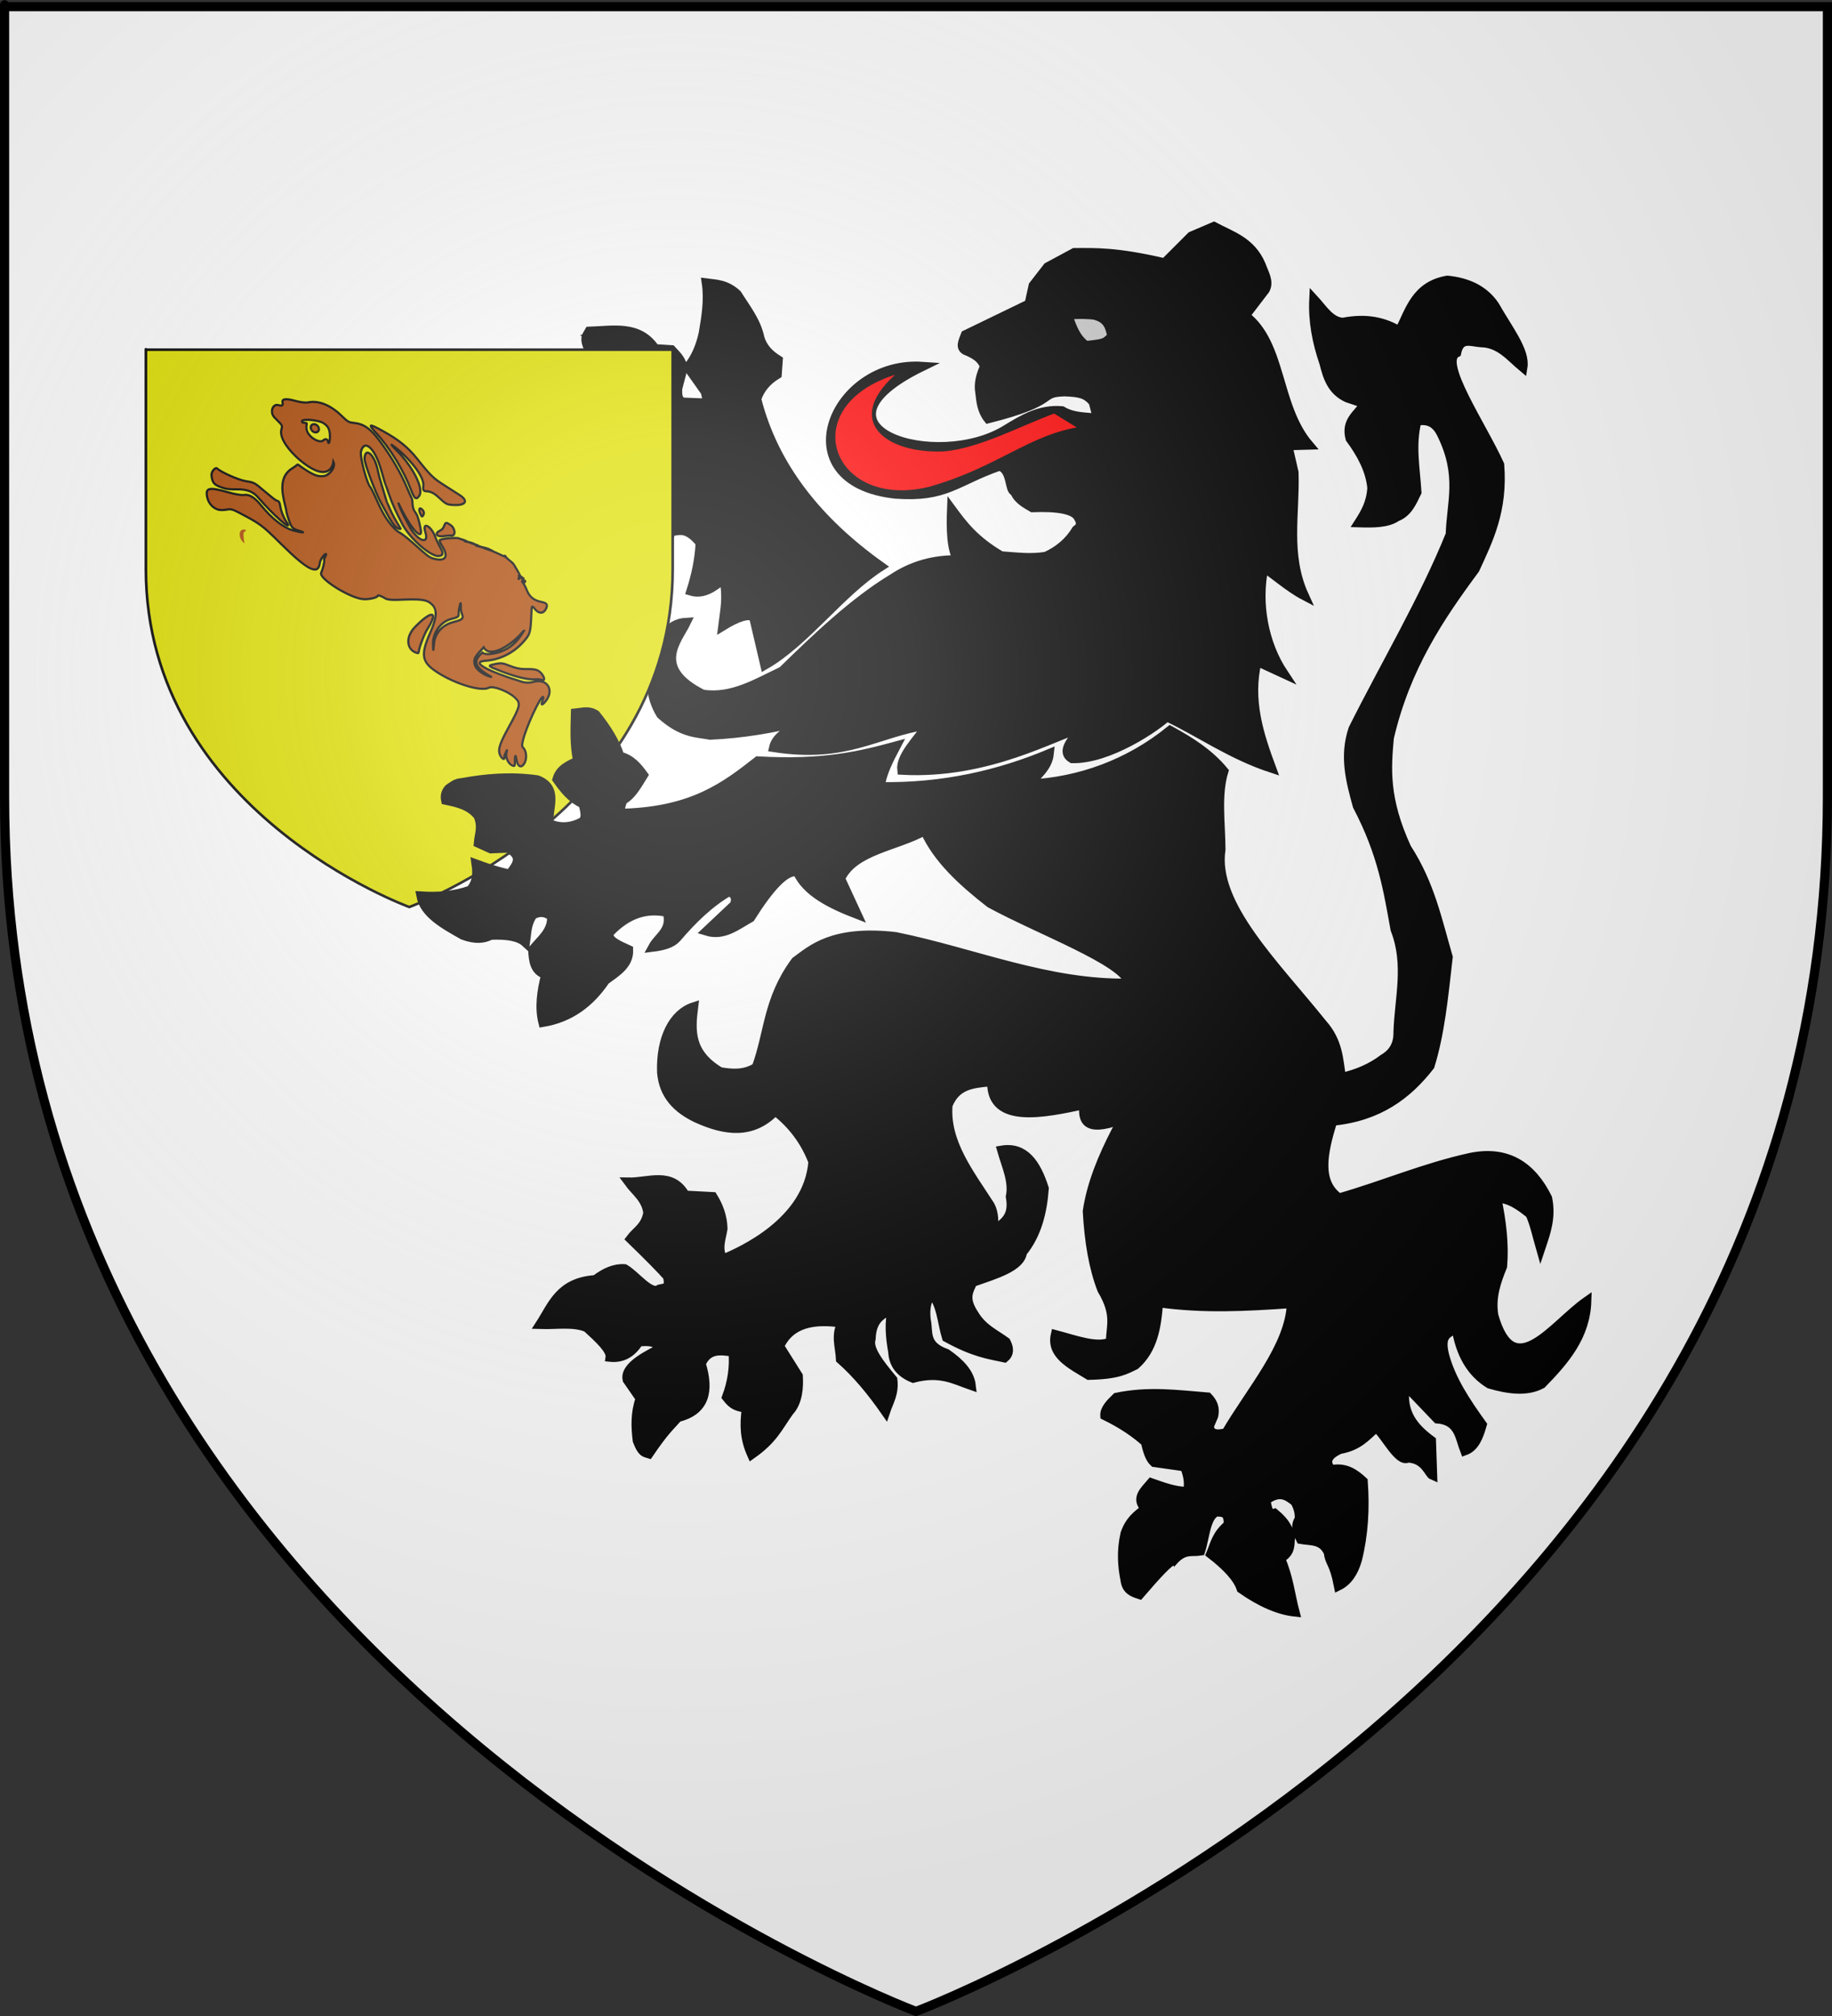 <?xml version="1.0" encoding="UTF-8" standalone="no"?>
<svg
   xmlns:dc="http://purl.org/dc/elements/1.1/"
   xmlns:cc="http://creativecommons.org/ns#"
   xmlns:rdf="http://www.w3.org/1999/02/22-rdf-syntax-ns#"
   xmlns:svg="http://www.w3.org/2000/svg"
   xmlns="http://www.w3.org/2000/svg"
   xmlns:xlink="http://www.w3.org/1999/xlink"
   xmlns:sodipodi="http://sodipodi.sourceforge.net/DTD/sodipodi-0.dtd"
   xmlns:inkscape="http://www.inkscape.org/namespaces/inkscape"
   height="660"
   width="600"
   version="1.0"
   id="svg2"
   sodipodi:version="0.32"
   inkscape:version="0.46"
   sodipodi:docname="prov.svg"
   sodipodi:docbase="H:\WIKIPEDIA\Blason SVG faits\Blason du Nord\H"
   inkscape:export-filename="/Users/olivier/Desktop/Blason Rouge/Blason_Vide_3D.png"
   inkscape:export-xdpi="144"
   inkscape:export-ydpi="144"
   inkscape:output_extension="org.inkscape.output.svg.inkscape">
  <rect width="100%" height="100%" fill="#333333" stroke="none"/>
  <sodipodi:namedview
     inkscape:window-height="1333"
     inkscape:window-width="2043"
     inkscape:pageshadow="2"
     inkscape:pageopacity="0.0"
     guidetolerance="10.0"
     gridtolerance="10.0"
     objecttolerance="10.0"
     borderopacity="1.0"
     bordercolor="#666666"
     pagecolor="#ffffff"
     id="base"
     showgrid="false"
     height="660px"
     inkscape:zoom="1.7318182"
     inkscape:cx="299.99986"
     inkscape:cy="329.99971"
     inkscape:window-x="259"
     inkscape:window-y="77"
     inkscape:current-layer="layer4" />
  <desc
     id="desc4">Flag of Canton of Valais (Wallis)</desc>
  <defs
     id="defs6">
    <linearGradient
       id="linearGradient2893">
      <stop
         style="stop-color:white;stop-opacity:0.314;"
         offset="0"
         id="stop2895" />
      <stop
         id="stop2897"
         offset="0.19"
         style="stop-color:white;stop-opacity:0.251;" />
      <stop
         style="stop-color:#6b6b6b;stop-opacity:0.125;"
         offset="0.6"
         id="stop2901" />
      <stop
         style="stop-color:black;stop-opacity:0.125;"
         offset="1"
         id="stop2899" />
    </linearGradient>
    <radialGradient
       inkscape:collect="always"
       xlink:href="#linearGradient2893"
       id="radialGradient3163"
       gradientUnits="userSpaceOnUse"
       gradientTransform="matrix(1.353,0,0,1.349,-77.629,-84.625)"
       cx="221.445"
       cy="226.331"
       fx="221.445"
       fy="226.331"
       r="300" />
    <radialGradient
       inkscape:collect="always"
       xlink:href="#linearGradient2893"
       id="radialGradient2508"
       gradientUnits="userSpaceOnUse"
       gradientTransform="matrix(1.353,0,0,1.349,764.164,-388.793)"
       cx="221.445"
       cy="226.331"
       fx="221.445"
       fy="226.331"
       r="300" />
  </defs>
  <g
     inkscape:groupmode="layer"
     id="layer3"
     inkscape:label="Fond écu"
     style="display:inline"
     sodipodi:insensitive="true">
    <path
       id="path2855"
       style="fill:#ffffff;fill-opacity:1;fill-rule:evenodd;stroke:none;stroke-width:1px;stroke-linecap:butt;stroke-linejoin:miter;stroke-opacity:1"
       d="M 300,658.5 C 300,658.5 598.5,546.18 598.5,260.728 C 598.5,-24.723 598.5,2.176 598.5,2.176 L 1.5,2.176 L 1.5,260.728 C 1.5,546.18 300,658.5 300,658.5 z"
       sodipodi:nodetypes="cccccc" />
  </g>
  <g
     inkscape:groupmode="layer"
     id="layer4"
     inkscape:label="Meubles">
    <path
       style="fill:#000000;fill-opacity:1;fill-rule:evenodd;stroke:#000000;stroke-width:3;stroke-linecap:butt;stroke-linejoin:miter;stroke-miterlimit:4;stroke-dasharray:none;stroke-opacity:1"
       d="M 356.071,143.248 C 350.165,143.046 343.925,143.008 335.394,147.618 C 336.91,149.009 338.518,151.206 340.437,150.981 L 345.985,150.981 C 352.276,149.135 355.15,146.436 356.071,143.248 z"
       id="path1934"
       sodipodi:nodetypes="ccccc" />
    <path
       style="fill:#000000;fill-opacity:1;fill-rule:evenodd;stroke:#000000;stroke-width:3;stroke-linecap:butt;stroke-linejoin:miter;stroke-miterlimit:4;stroke-dasharray:none;stroke-opacity:1"
       d="M 416.432,251.478 C 412.371,240.501 408.657,229.26 411.684,216.512 L 420.426,220.547 C 413.867,210.696 411.492,197.537 413.898,185.893 C 416.58,187.346 421.97,192.293 427.15,194.995 C 421.006,181.547 424.252,168.098 423.788,154.65 L 421.77,145.909 L 428.692,145.712 C 417.798,132.906 420.025,112.716 407.847,103.35 L 414.374,94.805 C 415.799,92.115 413.962,89.426 413.029,86.736 C 409.737,78.976 403.221,77.188 397.564,74.157 L 390.167,77.322 L 381.426,86.064 C 365.641,82.405 359.019,82.673 351.839,82.702 L 343.098,87.409 L 338.391,93.46 L 337.046,99.512 L 316.202,109.598 C 315.42,111.726 314.013,114.063 316.874,114.978 C 319.202,116.025 321.443,117.189 322.45,119.997 C 321.17,122.806 320.403,125.616 320.908,128.426 C 321.244,131.455 321.545,134.493 323.627,137.086 C 347.467,131.077 339.545,128.554 348.645,128.258 C 353.846,128.473 355.739,128.917 358.059,131.62 L 359.433,136.97 C 355.557,136.376 351.681,136.784 347.805,134.478 C 340.598,133.858 335.102,137.212 329.65,140.529 C 306.868,154.788 260.498,140.206 302.11,119.951 C 272.748,117.964 256.468,157.78 293.265,161.756 C 309.869,162.987 313.042,157.579 327.308,152.604 C 331.485,153.656 330.396,160.699 332.339,160.968 C 333.345,163.573 335.845,164.853 338.113,166.196 C 345.744,165.896 351.827,166.607 353.184,169.443 C 354.494,171.555 353.711,172.62 352.512,173.478 C 350.171,177.333 346.824,180.183 342.582,182.137 C 337.678,182.989 332.774,182.329 327.87,181.981 C 319.182,176.905 315.382,171.829 311.651,166.753 C 311.408,172.638 311.492,179.86 313.709,183.285 C 305.968,183.144 298.821,185.082 292.348,189.378 C 279.652,197.035 267.139,209.036 256.234,219.677 C 247.85,223.63 239.724,228.75 230.133,227.271 C 213.007,218.696 222.003,209.482 224.753,203.736 C 218.462,204.081 215.882,209.686 213.363,216.947 C 212.957,223.092 213.08,228.397 216.447,233.913 C 223.448,240.18 228.083,239.832 232.584,240.678 C 243.458,240.185 253.471,238.401 263.081,236.012 C 256.224,239.939 254,242.035 253.388,244.713 C 277.554,248.467 287.018,239.799 303.82,237.316 C 300.319,242.358 294.799,247.688 295.357,252.15 C 323.636,253.691 345.497,240.549 354.488,238.267 C 350.793,242.273 347.371,246.21 351.126,248.353 C 363.375,248.611 378.832,237.774 382.139,234.667 C 392.38,239.431 403.094,247.114 416.432,251.478 z"
       id="path1932"
       sodipodi:nodetypes="cccccccccccccccccccccccccccccccccccccccccccccccccccccc" />
    <path
       style="fill:#ff0000;fill-opacity:1;fill-rule:evenodd;stroke:#000000;stroke-width:1;stroke-linecap:butt;stroke-linejoin:miter;stroke-miterlimit:4;stroke-dasharray:none;stroke-opacity:1"
       d="M 354.054,140.222 L 345.312,134.843 C 334.785,138.633 320.567,146.367 309.002,147.282 C 290.646,148.083 275.723,137.621 295.217,121.562 C 258.722,131.45 271.315,167.836 304.295,159.89 C 326.841,153.563 337.357,142.631 354.054,140.222 z"
       id="path1936"
       sodipodi:nodetypes="cccccc" />
    <path
       style="fill:#000000;fill-opacity:1;fill-rule:evenodd;stroke:#000000;stroke-width:3;stroke-linecap:butt;stroke-linejoin:miter;stroke-miterlimit:4;stroke-dasharray:none;stroke-opacity:1"
       d="M 288.493,185.442 C 267.647,170.603 253.423,152.648 247.812,130.64 C 248.933,127.272 251.174,124.595 254.536,122.571 L 254.873,117.864 C 252.119,116.135 249.793,113.978 248.821,110.468 C 247.675,105.101 244.241,100.878 241.424,96.347 C 237.714,92.888 234.169,93.032 231.338,92.649 C 232.151,98.14 231.273,103.631 230.329,109.123 C 229.316,113.71 227.645,117.423 225.286,120.218 L 231.002,128.287 L 231.842,131.985 L 223.437,131.649 C 221.677,130.506 221.975,128.848 221.924,127.278 L 223.605,120.89 C 223.592,118.151 221.648,116.377 219.907,114.502 L 214.528,114.166 C 209.238,106.3 200.866,108.192 193.011,108.45 C 192.386,109.619 191.273,110.299 192.338,113.157 L 199.735,120.554 L 200.071,131.985 C 202.387,134.201 205.178,136.022 210.157,136.019 C 213.219,141.482 211.434,142.745 207.804,142.407 C 204.379,141.785 204.159,138.598 202.761,136.356 C 199.166,134.937 197.413,134.991 196.036,135.347 L 190.657,141.399 C 185.959,141.97 182.803,142.956 179.898,145.769 C 180.423,149.218 183.254,149.784 185.446,151.149 C 187.909,151.1 189.981,152.225 192.002,153.502 C 192.835,155.439 194.329,157.213 196.036,158.713 C 199.99,157.474 203.732,156.659 206.795,157.2 C 209.683,158.118 210.069,159.421 207.131,161.235 C 201.088,161.015 199.381,162.963 197.717,164.933 C 198.614,168.519 198.614,171.433 197.717,173.674 C 194.579,179.774 191.442,182.538 188.304,186.114 C 193.201,186.383 197.973,186.402 202.424,185.778 C 204.679,184.684 206.989,183.701 208.812,181.743 C 211.666,181.743 213.546,181.743 215.536,181.743 C 216.993,179.754 218.45,177.34 219.907,174.011 C 222.565,173.682 224.944,172.451 229.321,177.709 C 229.047,183.221 227.911,188.446 226.295,193.511 C 230.451,194.73 233.777,192.215 237.054,189.476 C 238.387,195.613 237.374,199.601 236.717,204.942 C 241.648,201.916 245.011,200.907 246.804,201.916 L 250.502,217.718 C 263.818,210.088 275.186,193.951 288.493,185.442 z"
       id="path1938"
       sodipodi:nodetypes="ccccccccccccccccccccccccccccccccccccccccccccc" />
    <path
       style="fill:#000000;fill-opacity:1;fill-rule:evenodd;stroke:#000000;stroke-width:1;stroke-linecap:butt;stroke-linejoin:miter;stroke-miterlimit:4;stroke-dasharray:none;stroke-opacity:1"
       d="M 231.002,112.485 C 234.7,111.245 243.105,111.147 246.804,112.149 L 246.467,107.61 C 245.286,100.388 237.843,94.827 232.515,93.993 C 232.844,99.525 232.429,107.392 231.002,112.485 z"
       id="path1940"
       sodipodi:nodetypes="ccccc" />
    <path
       style="fill:#000000;fill-opacity:1;fill-rule:evenodd;stroke:#000000;stroke-width:1;stroke-linecap:butt;stroke-linejoin:miter;stroke-miterlimit:4;stroke-dasharray:none;stroke-opacity:1"
       d="M 212.679,113.493 C 210.229,116.544 203.628,119.346 200.743,120.218 C 199.576,117.019 194.121,112.266 191.161,109.963 C 193.708,109.384 199.67,106.869 204.778,109.963 C 206.934,110.666 211.365,110.261 212.679,113.493 z"
       id="path1942"
       sodipodi:nodetypes="ccccc" />
    <path
       style="fill:#000000;fill-opacity:1;fill-rule:evenodd;stroke:#000000;stroke-width:1;stroke-linecap:butt;stroke-linejoin:miter;stroke-miterlimit:4;stroke-dasharray:none;stroke-opacity:1"
       d="M 190.489,142.743 C 189.444,144.499 190.314,150.175 191.498,151.485 C 189.312,151.548 182.42,149.148 180.235,146.61 C 181.422,144.382 187.533,142.761 190.489,142.743 z"
       id="path1944"
       sodipodi:nodetypes="cccc" />
    <path
       style="fill:#000000;fill-opacity:1;fill-rule:evenodd;stroke:#000000;stroke-width:1;stroke-linecap:butt;stroke-linejoin:miter;stroke-miterlimit:4;stroke-dasharray:none;stroke-opacity:1"
       d="M 199.398,173.002 C 201.154,174.97 205.715,179.998 208.812,181.071 C 206.757,182.47 204.072,183.997 201.584,184.097 C 199.606,184.871 193.92,185.943 191.498,184.937 C 194.723,183.216 197.928,175.601 199.398,173.002 z"
       id="path1946"
       sodipodi:nodetypes="ccccc" />
    <path
       style="fill:#000000;fill-opacity:1;fill-rule:evenodd;stroke:#000000;stroke-width:1;stroke-linecap:butt;stroke-linejoin:miter;stroke-miterlimit:4;stroke-dasharray:none;stroke-opacity:1"
       d="M 147.057,261.458 C 147.34,257.141 159.39,253.969 163.036,255.759 C 160.425,257.425 159.704,264.405 157.296,265.499 C 154.848,262.534 150.127,261.937 147.057,261.458 z"
       id="path1954"
       sodipodi:nodetypes="cccc" />
    <path
       style="fill:#000000;fill-opacity:1;fill-rule:evenodd;stroke:#000000;stroke-width:1;stroke-linecap:butt;stroke-linejoin:miter;stroke-miterlimit:4;stroke-dasharray:none;stroke-opacity:1"
       d="M 140.203,295.379 C 142.871,299.637 152.491,306.202 157.707,305.989 C 155.374,304.008 153.876,295.975 154.182,292.313 L 140.203,295.379 z"
       id="path1956"
       sodipodi:nodetypes="cccc" />
    <path
       style="fill:#000000;fill-opacity:1;fill-rule:evenodd;stroke:#000000;stroke-width:1;stroke-linecap:butt;stroke-linejoin:miter;stroke-miterlimit:4;stroke-dasharray:none;stroke-opacity:1"
       d="M 180.02,319.013 C 180.118,322.906 178.464,328.276 178.414,332.934 C 185.104,332.424 196.193,325.012 197.303,319.686 C 193.896,320.669 183.428,320.541 180.02,319.013 z"
       id="path1958"
       sodipodi:nodetypes="cccc" />
    <path
       style="fill:#000000;fill-opacity:1;fill-rule:evenodd;stroke:#000000;stroke-width:1;stroke-linecap:butt;stroke-linejoin:miter;stroke-miterlimit:4;stroke-dasharray:none;stroke-opacity:1"
       d="M 209.262,388.53 C 208.55,391.652 213.543,392.759 213.541,397.286 L 222.191,389.325 C 218.586,387.735 213.087,387.623 209.262,388.53 z"
       id="path1960"
       sodipodi:nodetypes="cccc" />
    <path
       style="fill:#000000;fill-opacity:1;fill-rule:evenodd;stroke:#000000;stroke-width:1;stroke-linecap:butt;stroke-linejoin:miter;stroke-miterlimit:4;stroke-dasharray:none;stroke-opacity:1"
       d="M 194.023,419.976 C 189.545,420.251 181.55,426.452 179.348,431.872 C 184.03,431.811 189.658,431.049 192.44,433.52 C 191.051,430.235 191.85,423.883 194.023,419.976 z"
       id="path1962"
       sodipodi:nodetypes="cccc" />
    <path
       style="fill:#000000;fill-opacity:1;fill-rule:evenodd;stroke:#000000;stroke-width:1;stroke-linecap:butt;stroke-linejoin:miter;stroke-miterlimit:4;stroke-dasharray:none;stroke-opacity:1"
       d="M 210.033,457.793 C 208.261,461.992 209.781,470.227 211.812,474.427 C 214.326,471.818 218.961,468.021 220.248,463.573 C 218.188,463.992 212.093,459.897 210.033,457.793 z"
       id="path1964"
       sodipodi:nodetypes="cccc" />
    <path
       style="fill:#000000;fill-opacity:1;fill-rule:evenodd;stroke:#000000;stroke-width:1;stroke-linecap:butt;stroke-linejoin:miter;stroke-miterlimit:4;stroke-dasharray:none;stroke-opacity:1"
       d="M 246.168,460.465 C 244.096,460.978 254.422,465.904 257.236,462.204 C 256.559,467.135 251.15,473.903 246.307,475.239 C 243.944,471.435 243.395,464.269 246.168,460.465 z"
       id="path1966"
       sodipodi:nodetypes="cccc" />
    <path
       style="fill:#000000;fill-opacity:1;fill-rule:evenodd;stroke:#000000;stroke-width:1;stroke-linecap:butt;stroke-linejoin:miter;stroke-miterlimit:4;stroke-dasharray:none;stroke-opacity:1"
       d="M 381.316,456.882 C 375.597,455.905 364.664,456.938 363.551,462.483 C 369.374,464.464 371.932,467.79 374.168,469.771 C 374.035,464.209 378.485,458.354 381.316,456.882 z"
       id="path1968"
       sodipodi:nodetypes="cccc" />
    <path
       style="fill:#000000;fill-opacity:1;fill-rule:evenodd;stroke:#000000;stroke-width:1;stroke-linecap:butt;stroke-linejoin:miter;stroke-miterlimit:4;stroke-dasharray:none;stroke-opacity:1"
       d="M 371.831,496.625 C 369.856,501.917 367.53,515.685 372.422,521.016 C 375.776,518.295 381.846,513.569 382.678,509.588 C 380.012,509.525 371.968,501.394 371.831,496.625 z"
       id="path1970"
       sodipodi:nodetypes="cccc" />
    <path
       style="fill:#000000;fill-opacity:1;fill-rule:evenodd;stroke:#000000;stroke-width:1;stroke-linecap:butt;stroke-linejoin:miter;stroke-miterlimit:4;stroke-dasharray:none;stroke-opacity:1"
       d="M 406.737,518.703 C 410.836,519.87 416.514,514.341 418.855,510.57 C 420.519,514.611 421.921,522.936 421.707,526.351 C 417.274,525.154 409.922,522.398 406.737,518.703 z"
       id="path1972"
       sodipodi:nodetypes="cccc" />
    <path
       style="fill:#000000;fill-opacity:1;fill-rule:evenodd;stroke:#000000;stroke-width:1;stroke-linecap:butt;stroke-linejoin:miter;stroke-miterlimit:4;stroke-dasharray:none;stroke-opacity:1"
       d="M 434.216,505.75 L 439.069,504.974 C 439.916,504.977 443.747,499.016 445.301,498.544 C 445.552,503.096 442.694,516.222 438.02,518.163 C 439.105,519.292 435.484,508.76 434.216,505.75 z"
       id="path1974"
       sodipodi:nodetypes="ccccc" />
    <path
       style="fill:#cccccc;fill-opacity:1;fill-rule:evenodd;stroke:#000000;stroke-width:3;stroke-linecap:butt;stroke-linejoin:miter;stroke-miterlimit:4;stroke-dasharray:none;stroke-opacity:1"
       d="M 344.23,105.29 C 345.874,102.042 359.327,102.909 359.207,103.389 C 363.171,104.688 363.47,107.452 364.2,110.045 L 364.675,113.136 L 363.011,111.234 C 361.584,112.581 359.633,112.616 357.781,112.898 L 355.641,113.136 C 353.016,111.228 351.724,108.559 350.649,105.766 C 347.834,105.776 346.22,105.486 344.23,105.29 z"
       id="path1976"
       sodipodi:nodetypes="ccccccccc" />
    <path
       style="fill:#000000;fill-opacity:1;fill-rule:evenodd;stroke:#000000;stroke-width:3;stroke-linecap:butt;stroke-linejoin:miter;stroke-miterlimit:4;stroke-dasharray:none;stroke-opacity:1"
       d="M 324.804,354.722 C 324.963,367.974 341.857,364.491 355.062,361.614 C 354.085,368.414 357.555,370.171 367.67,366.321 L 379.101,344.972 C 371.404,347.014 364.399,347.015 353.381,353.209 C 343.857,354.301 334.761,353.671 324.804,354.722 z"
       id="path9897"
       sodipodi:nodetypes="cccccc" />
    <g
       id="g2330"
       transform="matrix(0.289,0,0,0.278,47.351,113.881)">
      <g
         style="display:inline"
         inkscape:label="Fond écu"
         id="g2332">
        <path
           sodipodi:nodetypes="cccccc"
           d="M 300,658.5 C 300,658.5 598.5,546.18 598.5,260.728 C 598.5,-24.723 598.5,2.176 598.5,2.176 L 1.5,2.176 L 1.5,260.728 C 1.5,546.18 300,658.5 300,658.5 z"
           style="fill:#ffff00;fill-opacity:1;fill-rule:evenodd;stroke:none;stroke-width:1px;stroke-linecap:butt;stroke-linejoin:miter;stroke-opacity:1"
           id="path2334" />
      </g>
      <g
         sodipodi:insensitive="true"
         inkscape:label="Meubles"
         id="g2336" />
      <g
         sodipodi:insensitive="true"
         inkscape:label="Reflet final"
         id="g2338">
        <path
           inkscape:export-ydpi="144"
           inkscape:export-xdpi="144"
           id="path2340"
           style="opacity:1;fill:url(#radialGradient2508);fill-opacity:1;fill-rule:evenodd;stroke:none;stroke-width:1px;stroke-linecap:butt;stroke-linejoin:miter;stroke-opacity:1"
           d="M 300,658.5 C 300,658.5 598.5,546.18 598.5,260.728 C 598.5,-24.723 598.5,2.176 598.5,2.176 L 1.5,2.176 L 1.5,260.728 C 1.5,546.18 300,658.5 300,658.5 z"
           sodipodi:nodetypes="cccccc" />
      </g>
      <g
         sodipodi:insensitive="true"
         inkscape:label="Contour final"
         id="g2342">
        <path
           inkscape:export-ydpi="144"
           inkscape:export-xdpi="144"
           id="path2344"
           style="opacity:1;fill:none;fill-opacity:1;fill-rule:evenodd;stroke:#000000;stroke-width:3;stroke-linecap:butt;stroke-linejoin:miter;stroke-miterlimit:4;stroke-dasharray:none;stroke-opacity:1"
           d="M 300,658.5 C 300,658.5 1.5,546.18 1.5,260.728 C 1.5,-24.723 1.5,2.176 1.5,2.176 L 598.5,2.176 L 598.5,260.728 C 598.5,546.18 300,658.5 300,658.5 z"
           sodipodi:nodetypes="cccccc" />
      </g>
    </g>
    <path
       style="fill:#000000;fill-opacity:1;fill-rule:evenodd;stroke:#000000;stroke-width:1;stroke-linecap:butt;stroke-linejoin:miter;stroke-miterlimit:4;stroke-dasharray:none;stroke-opacity:1"
       d="M 189.628,234.404 C 188.466,237.653 187.566,245.945 189.57,249.194 C 192.277,246.544 198.803,246.611 200.934,246.267 C 199.346,242.623 193.72,231.753 189.628,234.404 z"
       id="path1952"
       sodipodi:nodetypes="cccc" />
    <path
       style="fill:#000000;fill-opacity:1;fill-rule:evenodd;stroke:#000000;stroke-width:3;stroke-linecap:butt;stroke-linejoin:miter;stroke-miterlimit:4;stroke-dasharray:none;stroke-opacity:1"
       d="M 400.811,252.448 C 396.032,246.653 389.771,242.712 383.218,239.135 C 369.63,250.149 353.447,255.905 337.208,256.698 C 339.428,253.846 343.157,251.327 343.644,246.742 C 327.367,253.543 309.018,257.902 288.264,257.539 C 288.851,253.101 291.154,248.663 293.494,244.226 C 281.878,247.373 269.899,250.363 248.185,249.12 C 237.709,257.317 227.176,265.48 204.442,266.236 C 202.43,265.737 203.398,263.747 203.967,261.957 C 206.838,260.448 208.724,256.967 210.734,253.735 C 208.771,251.065 206.709,248.493 202.987,247.583 C 201.58,243.043 198.746,238.502 195.101,233.962 C 192.668,232.453 190.907,233.219 188.473,233.458 C 188.341,238.679 188.062,243.899 189.227,249.12 C 186.037,250.688 183.414,251.769 182.431,255.104 C 184.67,258.259 186.993,261.35 190.99,263.187 C 191.458,265.386 192.327,267.746 190.654,269.089 C 187.008,270.971 183.363,271.268 179.718,269.565 C 179.473,264.449 183.071,257.977 175.914,255.301 C 167.163,254.089 159.048,254.785 151.19,256.252 C 149.465,256.29 148.239,257.326 146.944,258.225 C 145.862,259.469 145.701,260.713 145.96,261.957 C 149.955,262.795 153.935,263.664 156.617,267.13 C 158.071,270.832 156.97,272.761 156.67,276.024 L 160.765,277.884 L 166.405,277.648 C 171.569,280.5 169.137,283.353 166.88,286.206 C 162.123,285.097 158.935,283.987 155.944,282.878 C 156.603,287.282 155.613,289.707 154.043,291.436 C 148.654,293.322 143.265,293.687 137.877,293.338 C 138.97,299.077 145.322,302.624 151.665,306.176 C 155.671,307.668 158.481,307.366 160.699,306.176 C 165.977,305.916 169.969,306.574 172.11,308.553 C 172.554,305.542 172.374,302.531 174.488,299.519 C 177.078,298.088 178.968,298.757 180.669,299.995 C 180.934,304.969 177.135,307.621 174.488,310.93 C 174.627,314.59 175.098,318.001 178.767,319.013 C 177.27,324.637 176.631,329.974 177.816,334.704 C 186.787,333.222 193.321,328.219 198.261,320.915 C 201.945,318.225 206.075,315.782 205.869,310.93 C 202.306,309.302 198.466,307.724 199.688,305.225 C 205.532,299.113 211.8,297.189 218.538,298.679 C 220.196,304.644 215.721,306.521 213.784,310.09 C 217.14,309.675 219.988,308.88 221.559,307.127 C 226.704,301.12 232.194,295.689 238.676,291.912 C 240.588,292.486 241.354,293.824 240.578,296.191 L 231.405,304.831 C 236.963,306.529 241.09,303.089 245.779,300.441 C 252.119,290.378 257.534,284.395 261.191,285.534 C 264.185,292.017 271.921,295.946 280.685,299.322 L 275.287,287.633 C 279.581,278.321 293.611,277.122 302.864,271.942 C 307.024,281.218 315.22,288.658 324.26,295.715 C 340.461,304.542 368.01,314.629 369.905,321.866 C 343.186,322.408 318.85,311.824 293.355,306.651 C 272.61,304.246 265.732,310.978 260.548,314.734 C 251.411,327.114 251.917,337.886 247.71,349.443 C 243.748,351.854 239.785,351.554 235.823,350.87 C 225.758,344.841 226.159,337.44 227.154,329.642 C 220.54,331.77 216.318,339.894 216.694,351.038 C 217.294,358.546 221.804,363.047 228.216,366.085 C 237.515,370.294 246.374,371.529 253.891,363.707 C 259.573,368.139 263.709,373.676 266.253,380.349 C 264.692,400.052 242.611,409.754 236.774,412.205 C 234.794,408.877 236.248,405.549 236.774,402.22 C 236.65,398.241 235.359,394.845 233.446,391.76 L 224.412,391.285 C 219.938,383.372 212.392,387.13 205.869,387.005 C 208.139,390.124 211.523,392.297 212.189,397.019 C 211.381,401.695 208.486,402.892 206.483,405.578 C 213.075,411.968 216.467,415.479 218.596,417.853 C 219.716,422.113 217.441,421.615 215.993,422.022 C 213.069,424.203 208.387,417.592 204.582,415.365 C 201.393,415.124 198.203,416.498 195.014,418.943 C 183.261,419.71 180.954,427.299 176.865,433.601 C 182.392,433.774 187.959,432.773 192.219,434.634 C 196.262,438.321 200.172,441.969 199.827,444.34 C 203.882,444.759 206.934,442.921 209.197,439.307 C 214.278,438.798 215.674,439.965 215.853,441.684 C 209.508,444.834 204.625,448.075 205.393,451.669 L 209.672,457.85 C 208.028,462.446 208.143,467.043 208.721,471.639 C 210.301,475.874 211.374,475.539 212.525,475.918 C 217.673,468.33 219.394,467.023 222.035,464.031 C 230.936,461.84 232.374,455.342 229.642,446.439 C 231.95,441.338 236.049,442.063 240.102,442.635 C 240.489,447.558 239.805,452.481 237.951,457.404 C 240.173,460.287 241.346,460.415 244.463,461.063 C 243.684,466.643 243.877,471.027 246.173,476.168 C 253.295,471.139 254.669,467.433 258.478,462.101 C 261.395,459.009 261.662,454.003 261.441,450.464 L 255.317,440.733 C 258.862,433.166 266.41,431.758 275.763,433.126 C 273.508,437.088 275.112,441.05 275.287,445.013 C 280.436,449.538 285.325,455.364 290.027,462.129 C 291.116,458.865 292.963,456.17 292.404,451.669 C 288.189,446.619 284.214,441.649 285.272,438.356 C 285.593,430.756 289.629,430.588 292.404,427.896 C 291.05,432.809 291.54,437.722 292.404,442.635 C 292.619,446.601 294.811,449.469 299.06,451.194 C 307.934,448.819 312.613,451.687 318.079,453.571 C 317.619,449.588 314.48,446.2 309.996,443.111 C 302.464,440.462 304.213,436.073 303.34,432.175 C 302.743,426.663 304.161,425.849 304.766,423.141 C 308.318,426.607 308.439,432.818 309.996,437.881 C 319.114,442.878 323.769,443.412 329.015,444.537 C 330.583,443.263 330.611,441.477 329.49,439.307 C 325.87,436.63 321.832,434.996 319.03,430.273 C 315.495,424.945 317.348,422.555 318.555,419.813 C 326.152,417.125 334.18,414.845 334.86,409.996 C 339.634,404.121 341.42,396.828 341.992,389.075 C 339.403,380.978 335.556,375.282 328.064,376.545 C 329.493,381.617 331.974,386.688 330.917,391.76 C 332.245,399.117 328.104,400.458 325.211,403.171 C 325.61,400.14 325.64,397.2 324.26,394.613 C 317.516,384.155 309.486,373.982 310.472,361.806 C 313.143,355.148 318.494,354.744 323.785,354.198 L 353.71,353.358 C 363.097,347.826 371.303,347.017 379.861,344.799 C 370.457,361.852 358.804,378.623 356.117,396.515 C 356.645,406.341 358.103,415.051 360.871,422.19 C 365.881,430.602 363.658,434.191 363.724,439.307 C 359.304,441.399 352.194,438.65 345.656,436.93 C 344.12,443.501 350.784,446.696 356.592,450.243 C 366.233,450.047 368.649,448.407 371.807,446.914 C 377.675,441.765 378.85,434.27 379.415,426.469 C 394.154,428.558 408.221,427.785 422.961,426.748 C 422.413,440.853 409.837,454.959 401.565,469.064 C 398.645,469.783 396.307,469.725 396.056,466.884 L 397.482,463.556 C 398.102,460.994 397.195,459.043 395.581,457.375 C 385.837,456.594 376.255,455.244 365.655,457.461 C 363.578,459.446 361.721,461.431 361.851,463.417 C 367.766,466.316 371.903,469.215 375.135,472.114 C 375.777,474.797 376.467,477.408 377.988,478.771 L 387.973,480.197 C 389.071,482.892 389.613,485.586 388.924,488.28 C 384.655,488.248 380.874,486.754 377.037,485.427 C 374.835,488.039 371.749,490.514 375.135,493.986 C 370.691,496.958 369.389,499.538 368.479,502.069 C 367.152,507.936 367.582,512.75 368.479,517.284 C 368.903,520.609 371.057,521.342 373.234,522.038 C 378.553,515.881 383.275,510.621 384.169,511.103 C 387.864,506.919 390.328,508.27 393.203,507.774 C 394.714,503.123 394.914,496.375 398.433,494.937 C 400.299,495.167 402.519,494.69 402.237,499.216 C 398.376,502.386 397.873,505.556 396.531,508.725 C 401.723,512.736 405.355,516.574 406.516,520.137 C 413.067,524.733 418.902,527.182 424.109,527.744 C 422.577,521.898 422.081,516.396 419.354,510.152 C 423.095,508.103 422.287,505.486 422.682,503.02 C 421.979,500.781 421.223,498.527 417.452,495.412 C 415.282,496.119 415.041,493.451 414.599,491.133 C 419.236,487.772 421.657,489.726 424.109,491.608 C 425.346,493.764 425.637,495.605 425.535,497.314 C 423.989,499.533 424.916,501.752 426.011,503.971 C 429.297,504.572 433.016,503.875 435.044,508.25 C 435.464,511.85 436.84,511.316 438.373,519.186 C 441.359,517.721 443.361,514.781 444.554,510.627 C 446.579,502.533 447.119,493.943 446.456,484.952 C 443.646,482.33 440.577,480.227 435.995,481.148 C 433.687,478.464 434.883,476.28 438.848,474.492 C 445.067,473.404 447.473,470.137 450.735,467.36 C 453.746,469.896 458.102,478.927 461.114,477.32 C 466.816,477.556 467.979,482.533 469.197,483.026 L 468.803,471.639 C 463.209,467.501 458.745,462.586 460.244,453.571 L 470.705,464.507 C 477.921,465.083 478.006,470.595 479.738,474.967 C 483.038,473.791 484.352,470.233 485.444,466.409 C 480.206,459.12 475.234,451.756 473.082,443.586 C 471.239,436.081 475.065,436.766 476.886,434.552 C 478.229,443.495 481.996,449.531 487.821,453.096 C 494.287,454.995 500.257,455.657 504.938,453.096 C 512.366,445.476 519.296,437.577 519.678,425.994 C 508.61,433.715 495.738,453.409 489.248,430.748 C 488.239,424.8 490.021,419.649 492.101,414.583 C 492.716,407.383 491.818,399.882 490.199,392.236 C 494.408,392.288 497.807,394.769 501.135,397.466 C 502.633,400.871 503.478,404.929 504.573,408.738 C 506.275,403.643 508.18,398.634 506.84,392.236 C 501.605,381.679 493.595,376.488 481.64,378.922 C 466.402,382.265 454.017,387.732 438.57,392.207 C 431.277,387.057 433.2,377.467 436.471,367.036 C 451.418,365.596 460.969,358.443 468.327,348.968 C 471.632,338.313 472.771,326.68 474.283,313.337 C 470.798,301.44 468.443,289.544 460.72,277.648 C 453.305,261.541 454.105,251.486 455.014,241.512 C 460.439,218.36 471.466,202.01 483.067,186.358 C 487.558,176.605 492.319,167.102 491.15,152.124 C 485.245,139.12 470.982,118.507 477.054,115.484 C 478.185,110.153 481.696,111.95 484.969,112.185 C 491.199,112.265 494.626,116.83 498.757,120.268 C 499.654,114.857 493.768,107.572 489.526,100.019 C 486.032,94.874 480.663,92.406 474.033,91.74 C 463.763,93.507 461.783,101.492 458.342,108.381 C 453.536,105.467 447.734,103.974 439.799,105.528 C 435.638,105.305 433.199,101.064 430.29,97.921 C 429.94,105.137 431.282,112.072 433.618,118.841 C 434.77,123.414 436.118,127.878 441.226,130.252 L 446.931,132.154 C 444.878,135.646 440.598,137.653 442.176,143.566 C 445.867,148.579 448.739,153.826 449.308,159.732 C 449.025,164.678 447.071,167.955 445.029,171.143 C 449.777,171.293 454.405,171.292 457.391,169.241 C 461.131,167.763 462.471,164.366 464.048,161.158 C 463.578,153.392 462.035,145.626 464.048,137.86 C 468.253,137.021 470.607,138.957 472.131,142.139 C 478.849,155.789 475.258,164.587 474.984,174.947 C 466.415,196.184 453.769,217.422 443.127,238.659 C 440.111,247.641 442.317,255.753 444.554,263.859 C 452.9,279.745 454.639,291.856 456.916,304.274 C 461.434,315.877 458.201,326.834 457.867,338.032 C 457.93,342.062 456.185,344.801 453.112,346.591 C 449.207,349.573 444.573,351.583 439.324,352.772 C 438.375,346.908 438.357,341.043 433.143,335.179 C 417.661,315.855 397.143,296.178 399.86,278.123 C 399.829,269.449 398.407,260.311 400.811,252.448 z"
       id="path1948"
       sodipodi:nodetypes="cccccccccccccccccccccccccccccccccccccccccccccccccccccccccccccccccccccccccccccccccccccccccccccccccccccccccccccccccccccccccccccccccccccccccccccccccccccccccccccccccccccccccccccccccccccccccccccccccccccccccccccccccccccccccc" />
    <g
       id="g2394"
       transform="matrix(0.134,0.126,-0.118,0.128,134.142,63.845)"
       style="fill:#aa4400">
      <path
         sodipodi:nodetypes="csssc"
         id="path2613"
         d="M 197.984,684.897 C 193.178,680.507 189.271,677.138 190.197,674.222 C 191.637,669.686 190.005,668.583 186.07,672.517 C 179.687,678.901 189.615,690.117 200.367,690.117 C 206.813,690.117 204.562,690.905 197.984,684.897 z"
         style="opacity:1;fill:#aa4400;fill-opacity:1" />
      <g
         transform="translate(-645.268,480.876)"
         id="g7138"
         style="fill:#aa4400" />
      <path
         sodipodi:nodetypes="cssssccssccsssssssssssssssssssssssssssssssssssssssssssssssssssssssssssssssssssssssssscssssssssssssssssscssssssssssssccsssssscccssccssccsssssssccssccsssssccsssccssssssccsssssssssccssssssssssssc"
         d="M 456.303,423.184 C 459.431,419.059 463.649,414.32 465.677,412.654 C 472.038,407.429 462.066,397.677 452.028,399.306 C 442.417,400.866 441.819,401.638 444.569,408.924 C 446.146,413.102 446.249,416.637 444.897,420.192 C 440.325,432.219 447.938,434.215 456.303,423.184 z M 404.357,422.184 C 403.599,417.184 400.748,414.684 395.806,414.684 C 389.634,414.684 390.402,418.661 397.249,422.154 C 403.397,425.291 404.83,425.297 404.357,422.184 z M 128.822,677.823 C 131.864,676.249 136.797,671.436 139.783,667.127 C 144.533,660.274 147.146,658.73 160.652,654.795 C 202.202,642.691 204.645,642.398 253.091,643.685 C 320.488,645.477 339.875,638.971 326.033,619.208 C 323.016,614.9 321.372,601.736 323.576,599.532 C 324.2,598.908 325.317,601.162 326.059,604.541 C 326.801,607.919 328.112,610.684 328.972,610.684 C 330.555,610.684 337.919,624.522 340.031,631.465 C 343.477,642.796 408.431,629.191 427.076,613.232 C 435.137,606.332 444.016,592.275 441.747,590.006 C 440.42,588.68 447.399,585.535 455.507,583.805 C 458.553,583.155 465.557,577.676 471.507,571.288 C 502.418,538.106 509.772,532.438 522.383,532.081 C 536.287,531.687 545.367,543.033 555.048,572.901 C 568.799,615.322 579.071,624.014 609.226,618.744 C 648.093,611.951 693.091,588.721 698.306,572.756 C 700.974,564.59 727.05,553.035 743.318,552.811 C 759.34,552.59 761.23,555.853 772.194,602.684 C 780.73,639.141 785.779,648.901 797.591,651.778 C 803.635,653.25 806.331,650.833 801.523,646.843 C 799.873,645.473 799.665,642.613 799.031,640.939 C 794.861,629.929 798.853,637.813 800.054,639.752 C 805.616,648.737 817.108,652.087 823.851,648.748 C 827.71,646.836 825.403,645.26 820.818,639.823 C 810.144,627.167 816.723,632.264 823.973,637.747 C 830.618,642.773 836.364,641.66 836.364,634.743 C 836.364,622.904 824.561,610.363 814.236,610.684 C 806.973,610.909 787.22,557.199 780.491,525.184 C 778.393,515.196 780.327,511.291 784.106,521.547 C 786.891,529.106 788.815,529.673 788.904,521.673 C 789.226,492.683 764.115,482.401 748.922,508.294 C 745.369,514.348 739.871,519.285 734.536,522.034 C 673.578,553.433 642.707,561.135 661.23,540.322 C 678.169,521.29 687.941,495.167 688.028,468.684 C 688.1,446.905 687.024,444.429 666.445,419.022 C 654.57,404.36 654.57,404.36 663.653,405.722 C 674.352,407.327 680.386,401.541 677.986,391.977 C 675.722,382.958 672.252,381.861 663.736,387.472 C 651.899,395.27 641.718,396.075 629.924,390.145 C 612.726,381.499 610.234,387.214 617.161,383.105 C 619.339,381.813 616.217,377.165 614.476,381.451 C 613.135,384.751 606.819,375.348 606.667,380.021 C 606.253,392.686 605.069,379.897 602.072,380.484 C 600.855,380.723 605.767,380.664 606.62,380.309 C 619.234,375.064 604.827,381.733 604.827,379.375 C 604.827,379.015 582.236,371.131 578.914,371.368 C 550.033,373.43 561.858,370.52 562.604,371.417 C 563.722,372.762 549.715,376.009 530.622,384.014 C 514.806,390.646 546.258,376.065 535.737,382.085 C 529.281,385.779 503.538,395.893 521.076,388.399 C 543.48,378.825 531.198,380.788 517.656,390.391 C 511.601,394.684 505.471,396.636 509.8,393.954 C 523.278,385.601 490.539,402.927 487.592,403.335 C 483.2,403.943 492.897,401.351 490.512,403.202 C 489.991,403.606 497.864,397.018 506.264,394.398 C 512.951,392.312 495.601,400.187 488.111,402.318 C 485.574,403.04 481.744,406.314 480.039,406.314 C 475.807,406.314 454.292,431.773 455.939,434.438 C 456.665,435.613 461.047,437.573 465.675,438.792 C 488.373,444.772 489.793,456.834 469.091,467.809 C 463.389,470.832 456.78,471.62 433.466,472.058 C 417.723,472.354 401.073,473.616 396.466,474.863 C 379.955,479.33 356.942,474.716 326.091,460.752 C 314.295,455.414 302.354,450.684 300.672,450.684 C 292.773,450.684 250.019,422.28 245.885,414.285 C 234.214,391.717 260.257,391.343 294.932,413.582 C 307.883,421.888 318.913,428.684 319.443,428.684 C 319.974,428.684 327.322,432.624 335.773,437.44 C 348.838,444.885 368.475,453.469 389.091,460.746 C 415.47,470.058 463.205,468.206 473.282,457.48 C 479.307,451.067 476.844,446.657 465.386,443.339 C 460.816,442.016 451.559,438.129 444.814,434.702 C 426.183,425.234 410.105,431.331 427.15,441.4 C 450.494,455.19 424.986,464.67 396.075,452.95 C 392.772,451.61 371.145,445.223 356.234,436.022 C 371.709,442.717 390.298,448.867 402.091,451.302 C 422.865,455.591 429.037,451.878 416.591,442.579 C 401.892,431.597 396.036,428.261 389.631,427.222 C 385.539,426.557 380.401,423.487 376.551,419.406 C 373.064,415.709 369.553,412.684 368.749,412.684 C 367.945,412.684 358.918,408.717 348.689,403.87 C 324.028,392.183 290.85,381.77 259.37,375.836 C 230.255,370.347 216.706,372.316 201.677,384.219 C 194.306,390.057 193.163,390.32 176.026,390.11 C 149.653,389.786 128.267,398.755 117.573,414.623 C 114.868,418.638 107.325,424.541 99.095,429.086 C 83.578,437.655 78.511,443.851 83.837,447.746 C 88.424,451.1 87.893,453.578 81.9,456.785 C 72.111,462.025 78.806,478.108 91.091,478.864 C 93.841,479.033 99.674,479.287 104.053,479.427 C 111.179,479.657 112.26,480.527 115.541,487.124 C 124.054,504.239 166.282,507.959 195.645,502.128 C 238.796,493.56 225.427,468.31 221.949,463.45 C 232.527,467.668 232.897,487.848 226.902,495.47 C 220.197,503.993 212.983,507.838 187.266,511.981 C 174.853,513.98 180.492,509.729 176.293,525.091 C 168.877,552.222 187.732,569.671 212.716,586.433 C 216.772,589.154 220.541,592.002 221.091,592.761 C 221.641,593.521 227.28,597.058 233.622,600.622 C 244.914,606.966 248.473,608.48 258.233,603.352 C 277.937,593 261.856,604.857 250.469,610.502 C 233.498,618.917 208.395,620.494 180.307,616.587 C 161.358,613.952 150.929,616.359 144.681,624.81 C 142.241,628.111 132.035,635.22 121.873,640.698 C 89.379,658.215 85.344,664.496 99.84,674.996 C 108.727,681.434 119.757,682.51 128.822,677.823 z M 570.287,582.489 C 558.755,568.156 555.356,543.838 566.387,526.474 C 576.106,511.173 570.831,514.151 565.313,505.05 C 556.715,490.867 557.527,490.24 565.917,500.411 C 568.043,502.989 572.116,505.546 574.591,506.822 C 580.615,509.929 582.816,512.245 572.806,528.307 C 561.266,546.826 562.39,567.515 572.083,581.482 C 578.233,590.345 586.767,600.876 570.287,582.489 z M 653.499,560.333 C 641.45,553.484 642.817,544.993 642.69,524.093 C 664.066,531.952 675.217,488.696 675.285,459.418 C 675.324,442.244 674.426,443.309 677.098,459.731 C 680.284,479.302 676.341,499.188 666.738,514.521 C 661.846,522.423 653.204,533.604 647.287,533.11 C 646.355,548.68 645.877,565.409 684.091,555.685 C 689.919,554.202 690.009,554.706 683.135,557.867 C 673.189,562.442 659.782,563.906 653.499,560.333 z M 150.641,455.566 C 147.644,453.939 144.197,450.751 142.982,448.48 C 140.918,444.624 140.532,444.569 137.13,447.648 C 134.367,450.149 133.122,450.352 131.972,448.492 C 129.36,444.266 152.421,425.366 162.497,423.475 C 172.191,421.657 178.024,423.824 185.955,432.192 C 193.25,439.888 196.306,447.842 189.938,442.557 C 186.93,440.061 183.233,442.422 183.121,446.911 C 182.89,456.184 162.025,461.744 150.641,455.566 z M 112.363,640.009 C 115.513,638.353 122.591,632.364 128.091,626.701 C 141.735,612.651 152.527,607.877 166.958,609.506 C 207.945,614.132 249.446,612.45 237.247,607.616 C 227.704,605.46 219.495,601.925 211.144,596.743 C 204.27,592.269 199.831,585.755 194.582,589.998 C 193.456,590.908 181.366,591.971 167.949,592.691 C 143.556,594 143.556,594 130.783,603.115 C 120.159,610.696 87.89,622.684 78.108,622.684 C 73.625,622.684 74.112,634.893 78.766,639.21 C 89.573,649.233 94.597,649.353 112.363,640.009 z M 563.303,617.182 C 565.431,615.833 562.177,614.318 557.253,602.745 C 553.859,594.771 548.708,581.3 547.169,572.52 C 539.977,531.487 529.636,539.693 528.309,584.587 C 527.474,612.87 546.389,627.904 563.303,617.182 z M 692.391,535.287 C 713.119,526.537 737.097,514.419 747.79,502.67 C 752.89,497.066 755.859,494.895 757.899,494.033 C 765.286,490.911 756.476,485.41 747.033,485.41 C 739.164,485.41 734.436,489.278 723.332,500.441 C 716.915,506.892 709.445,511.695 699.506,515.761 C 686.813,520.953 684.166,522.979 678.039,532.184 C 669.715,544.689 669.831,544.714 692.391,535.287 z M 389.035,470.761 C 391.627,469.121 391.627,468.8 389.035,468.076 C 375.488,464.292 360.522,459.013 352.6,455.223 C 347.381,452.726 342.746,450.684 342.301,450.684 C 341.856,450.684 335.777,447.098 328.791,442.716 C 321.806,438.333 312.041,432.318 307.091,429.348 C 302.141,426.378 294.941,421.533 291.091,418.582 C 267.937,400.833 244.885,401.169 258.951,419.051 C 264.121,425.624 313.972,451.717 335.091,458.904 C 337.841,459.84 347.741,463.253 357.091,466.49 C 374.891,472.652 384.097,473.883 389.035,470.761 z M 375.656,400.71 C 374.84,383.112 327.488,366.788 289.257,366.71 C 282.199,366.695 276.758,365.486 277.833,365.275 C 300.95,360.727 357.056,363.255 369.091,380.867 C 376.198,391.257 377.239,384.532 383.959,380.757 C 389.423,377.688 394.831,376.684 405.882,376.684 C 417.91,376.684 421.59,375.892 426.321,372.287 C 447.93,355.819 448.718,342.474 427.845,346.496 C 422.48,347.53 408.251,350.355 396.226,352.774 C 372.524,357.542 366.136,357.43 328.091,351.581 C 302.787,347.69 281.21,349.331 251.088,357.436 C 222.012,365.259 220.592,367.327 243.091,369.081 C 279.766,371.94 324.191,384.811 358.572,402.54 C 372.363,409.651 376.553,409.608 375.656,400.71 z"
         style="opacity:1;fill:#aa4400;fill-opacity:1;fill-rule:nonzero;stroke:#000000;stroke-width:4;stroke-linecap:butt;stroke-linejoin:miter;marker:none;marker-start:none;marker-mid:none;marker-end:none;stroke-miterlimit:4;stroke-dasharray:none;stroke-dashoffset:0;stroke-opacity:1;visibility:visible;display:inline;overflow:visible;enable-background:accumulate"
         id="path2597" />
      <path
         transform="translate(-7.418,-5.299)"
         sodipodi:open="true"
         sodipodi:end="8.1842637"
         sodipodi:start="1.9365744"
         d="M 161.944,453.441 A 7.948,6.888 0 1 1 162.209,453.525"
         sodipodi:ry="6.8881955"
         sodipodi:rx="7.9479179"
         sodipodi:cy="447.00894"
         sodipodi:cx="164.78683"
         id="path3189"
         style="opacity:1;fill:#aa4400;fill-opacity:1;stroke:#000000;stroke-width:4;stroke-miterlimit:4;stroke-dasharray:none;stroke-opacity:1"
         sodipodi:type="arc" />
    </g>
  </g>
  <g
     inkscape:groupmode="layer"
     id="layer2"
     inkscape:label="Reflet final"
     sodipodi:insensitive="true">
    <path
       sodipodi:nodetypes="cccccc"
       d="M 300,659.622 C 300,659.622 598.5,547.302 598.5,261.851 C 598.5,-23.601 598.5,3.299 598.5,3.299 L 1.5,3.299 L 1.5,261.851 C 1.5,547.302 300,659.622 300,659.622 z"
       style="opacity:1;fill:url(#radialGradient3163);fill-opacity:1;fill-rule:evenodd;stroke:none;stroke-width:1px;stroke-linecap:butt;stroke-linejoin:miter;stroke-opacity:1"
       id="path2875"
       inkscape:export-xdpi="144"
       inkscape:export-ydpi="144" />
  </g>
  <g
     inkscape:groupmode="layer"
     id="layer1"
     inkscape:label="Contour final"
     sodipodi:insensitive="true">
    <path
       sodipodi:nodetypes="cccccc"
       d="M 300,658.5 C 300,658.5 1.5,546.18 1.5,260.728 C 1.5,-24.723 1.5,2.176 1.5,2.176 L 598.5,2.176 L 598.5,260.728 C 598.5,546.18 300,658.5 300,658.5 z"
       style="opacity:1;fill:none;fill-opacity:1;fill-rule:evenodd;stroke:#000000;stroke-width:3;stroke-linecap:butt;stroke-linejoin:miter;stroke-miterlimit:4;stroke-dasharray:none;stroke-opacity:1"
       id="path1411"
       inkscape:export-xdpi="144"
       inkscape:export-ydpi="144" />
  </g>
</svg>
